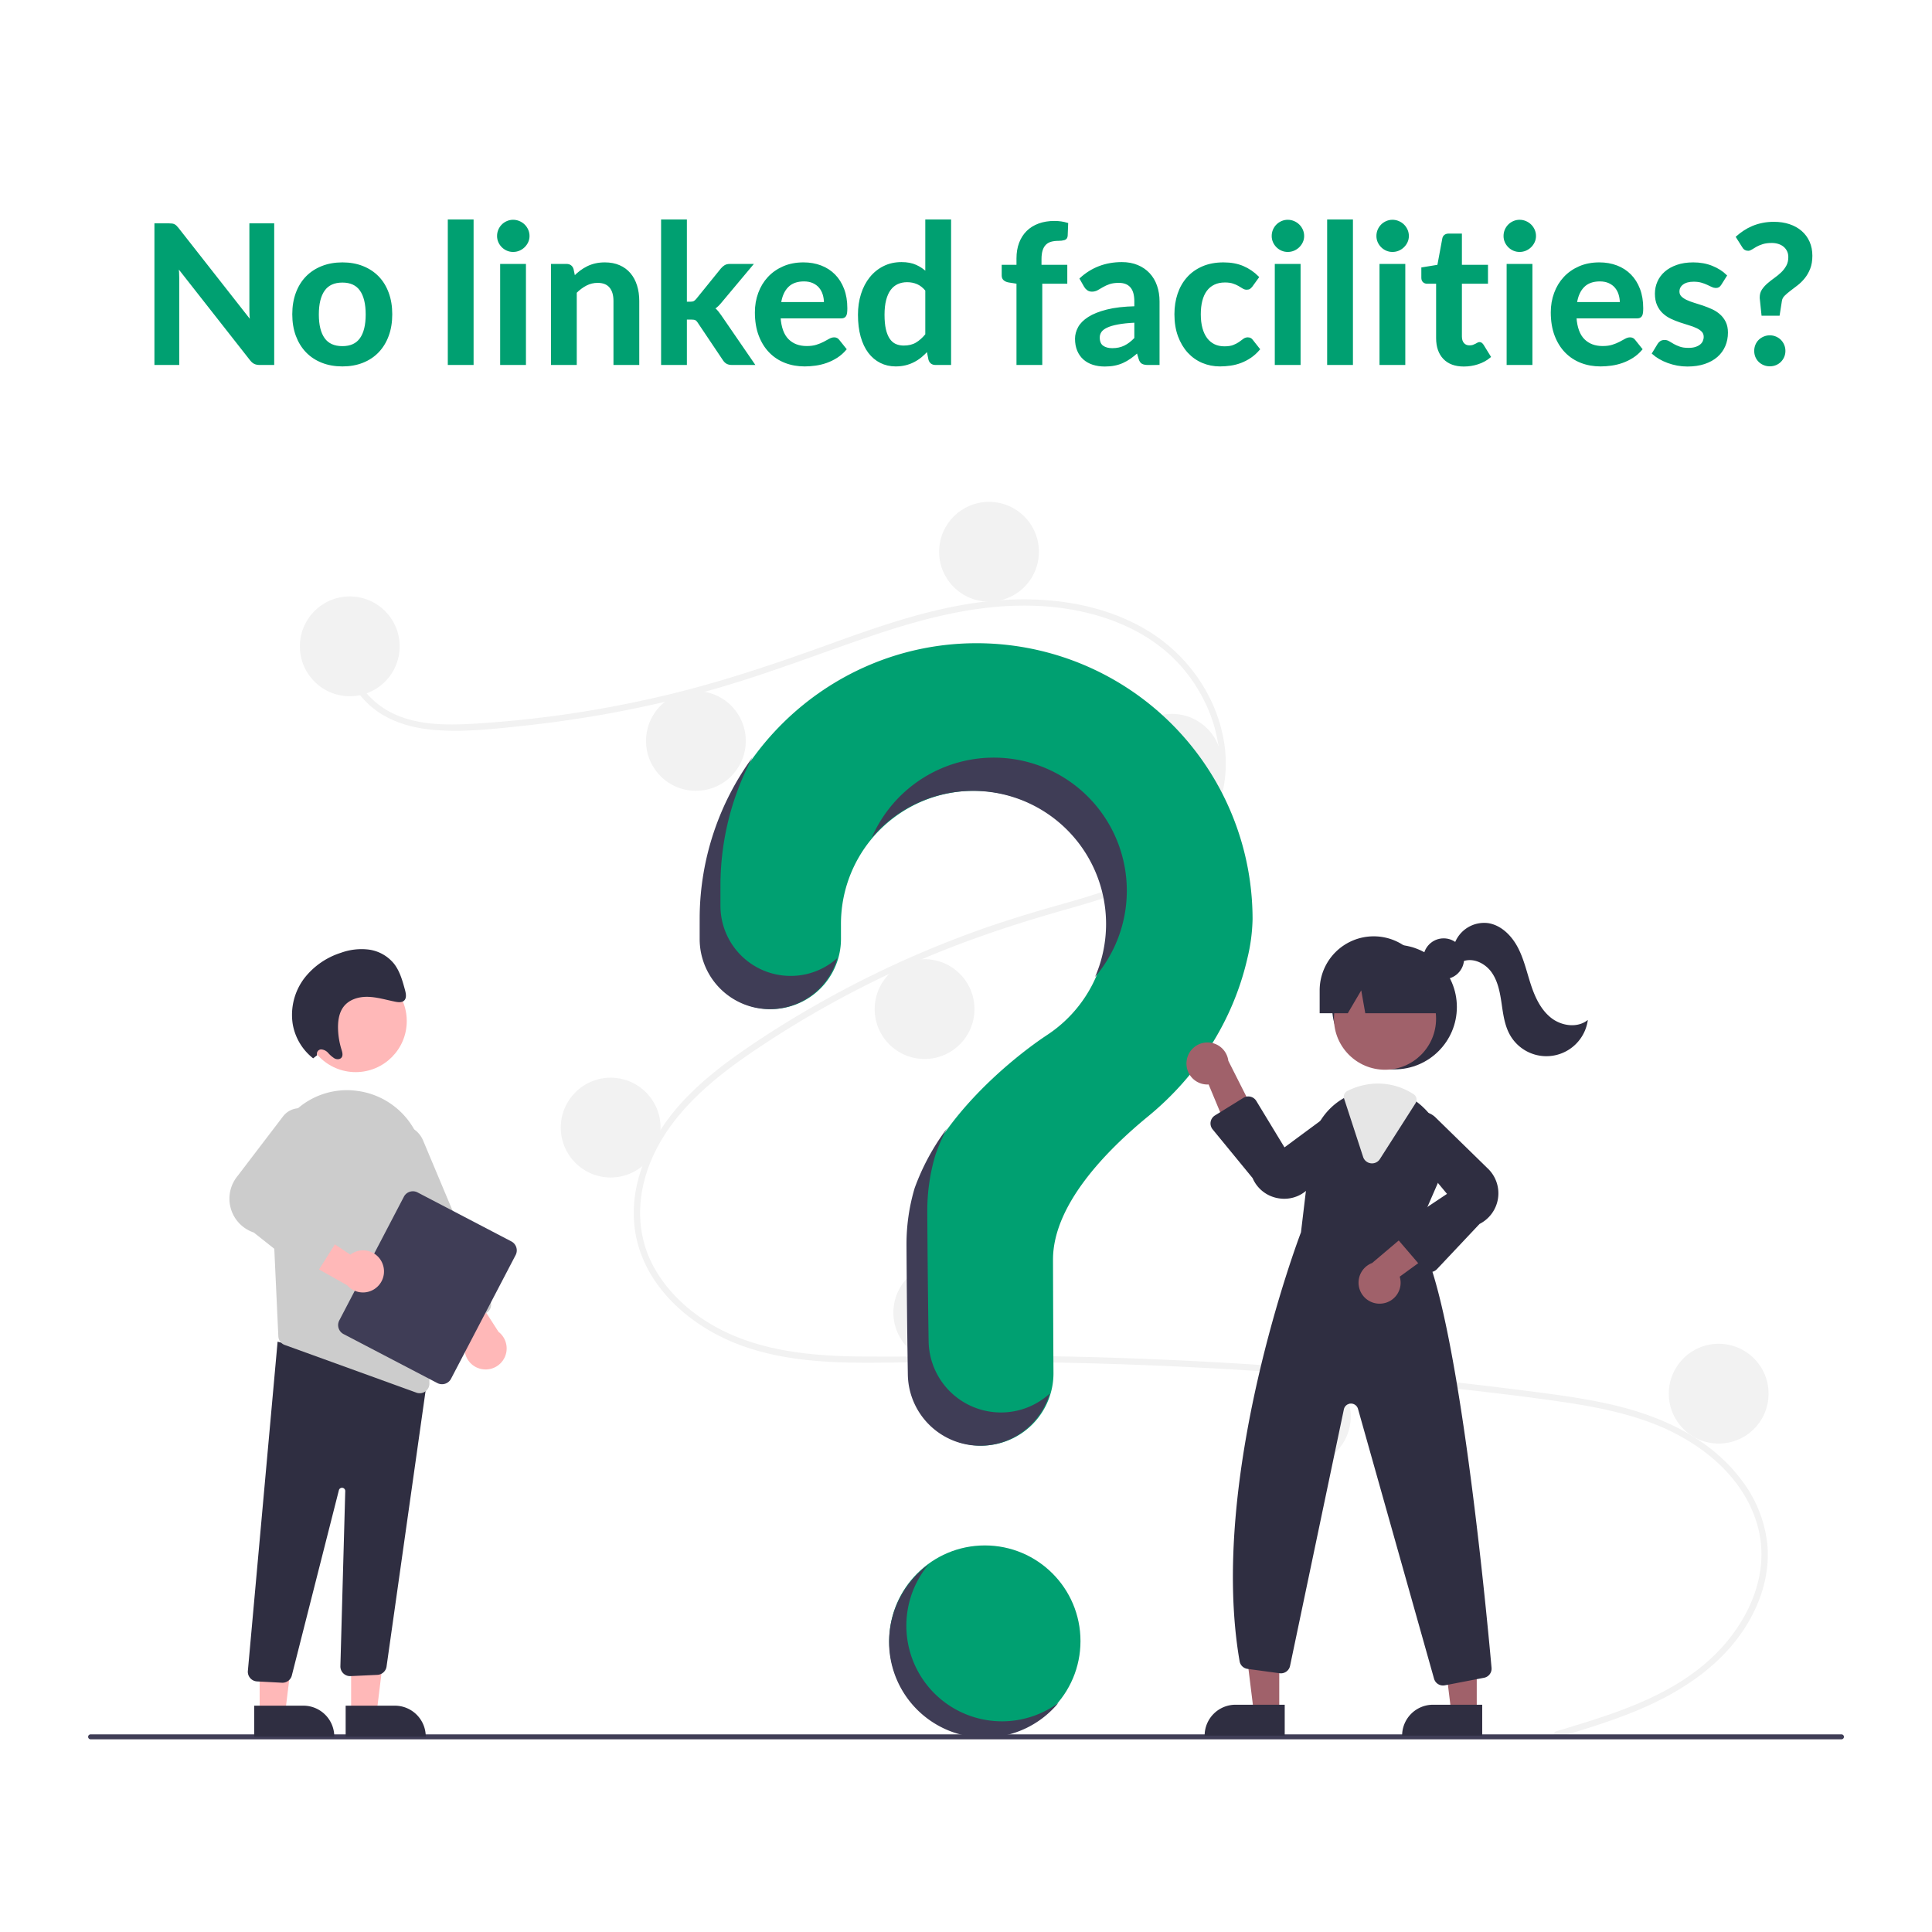 <svg xmlns="http://www.w3.org/2000/svg" xmlns:xlink="http://www.w3.org/1999/xlink" width="1000" height="1000" version="1.1" viewBox="0 0 1000 1000" xml:space="preserve"><desc>Created with Fabric.js 3.5.0</desc><rect width="100%" height="100%" x="0" y="0" fill="#fff"/><g id="940076"><g><g transform="matrix(1.076 0 0 1.076 500.017 580.012) matrix(1 0 0 1 9.055 250.369)"><circle style="stroke:none;stroke-width:1;stroke-dasharray:none;stroke-linecap:butt;stroke-dashoffset:0;stroke-linejoin:miter;stroke-miterlimit:4;is-custom-font:none;font-file-url:none;fill:#00a071;fill-rule:nonzero;opacity:1" cx="0" cy="0" r="46"/></g><g><path style="stroke:none;stroke-width:1;stroke-dasharray:none;stroke-linecap:butt;stroke-dashoffset:0;stroke-linejoin:miter;stroke-miterlimit:4;is-custom-font:none;font-file-url:none;fill:#f2f2f2;fill-rule:nonzero;opacity:1" stroke-linecap="round" d="M 883.862 743.785 c 25.735 -7.729 53.094 -15.788 73.503 -34.161 c 18.238 -16.418 30.55 -41.489 22.995 -66.112 c -7.54 -24.572 -30.124 -40.956 -53.442 -49.105 c -13.225 -4.622 -27.061 -7.186 -40.891 -9.2 c -15.035 -2.19 -30.136 -3.984 -45.23 -5.71 q -91.677 -10.486 -184.044 -12.811 c -30.385 -0.765 -60.764 -0.747 -91.152 -0.306 c -27.139 0.394 -55.722 0.384 -80.899 -11.151 c -19.578 -8.97 -37.348 -25.289 -42.803 -46.734 c -6.297 -24.755 5.318 -49.964 21.98 -67.892 c 8.783 -9.45 19.047 -17.404 29.636 -24.717 c 11.487 -7.934 23.375 -15.306 35.521 -22.188 a 494.634 494.634 0 0 1 74.767 -34.468 c 12.746 -4.634 25.68 -8.633 38.728 -12.321 c 11.017 -3.115 22.068 -6.234 32.716 -10.477 c 20.583 -8.204 40.161 -22.1 45.395 -44.881 c 4.96 -21.591 -3.403 -45.031 -18.065 -61.071 c -16.963 -18.557 -42.539 -26.692 -67.06 -28.008 c -27.528 -1.478 -54.422 5.412 -80.297 14.156 c -27.597 9.326 -54.599 20.049 -82.778 27.603 a 556.958 556.958 0 0 1 -85.196 15.837 c -14.082 1.5 -28.59 3.193 -42.756 2.045 c -11.872 -0.962 -23.684 -4.454 -32.434 -12.88 c -7.503 -7.225 -11.972 -17.154 -10.435 -27.632 c 0.279 -1.903 3.17 -1.094 2.893 0.798 c -1.87 12.755 6.8 24.509 17.484 30.529 c 12.348 6.958 27.374 6.968 41.122 6.172 a 537.825 537.825 0 0 0 88.515 -12.796 c 28.593 -6.531 56.164 -15.866 83.704 -25.839 c 26.156 -9.472 52.897 -18.716 80.84 -20.767 c 24.246 -1.78 49.752 1.752 70.874 14.423 c 18.564 11.136 32.215 29.707 36.565 51.018 c 4.25 20.825 -1.636 41.785 -17.4 56.317 c -16.321 15.046 -38.701 21.479 -59.557 27.404 c -26.452 7.514 -52.337 16.298 -77.392 27.703 a 485.824 485.824 0 0 0 -72.8 40.928 c -22.246 15.202 -44.201 34.331 -51.237 61.451 c -3.277 12.633 -2.672 26.032 2.812 37.965 c 4.876 10.61 12.907 19.535 22.262 26.419 c 22.321 16.424 50.453 19.797 77.414 20.132 c 30.281 0.377 60.564 -0.645 90.855 -0.148 q 92.599 1.52 184.819 11.273 q 23.108 2.446 46.158 5.407 c 13.822 1.776 27.69 3.541 41.278 6.695 c 24.162 5.608 47.674 16.392 62.692 36.878 a 61.319 61.319 0 0 1 11.947 30.446 c 1.051 11.524 -1.77 23.069 -6.98 33.321 c -11.532 22.69 -33.134 37.123 -56.073 46.605 c -12.287 5.079 -25.032 8.926 -37.752 12.746 c -1.853 0.557 -2.645 -2.338 -0.798 -2.893 Z" transform="matrix(1.076 0 0 1.076 500.017 580.012) matrix(1 0 0 1 43.499 23.007) translate(-643.5, -473.007)"/></g><g transform="matrix(1.076 0 0 1.076 500.017 580.012) matrix(1 0 0 1 -296.445 -228.131)"><circle style="stroke:none;stroke-width:1;stroke-dasharray:none;stroke-linecap:butt;stroke-dashoffset:0;stroke-linejoin:miter;stroke-miterlimit:4;is-custom-font:none;font-file-url:none;fill:#f2f2f2;fill-rule:nonzero;opacity:1" cx="0" cy="0" r="24"/></g><g transform="matrix(1.076 0 0 1.076 500.017 580.012) matrix(1 0 0 1 -129.945 -182.631)"><circle style="stroke:none;stroke-width:1;stroke-dasharray:none;stroke-linecap:butt;stroke-dashoffset:0;stroke-linejoin:miter;stroke-miterlimit:4;is-custom-font:none;font-file-url:none;fill:#f2f2f2;fill-rule:nonzero;opacity:1" cx="0" cy="0" r="24"/></g><g transform="matrix(1.076 0 0 1.076 500.017 580.012) matrix(1 0 0 1 11.055 -273.631)"><circle style="stroke:none;stroke-width:1;stroke-dasharray:none;stroke-linecap:butt;stroke-dashoffset:0;stroke-linejoin:miter;stroke-miterlimit:4;is-custom-font:none;font-file-url:none;fill:#f2f2f2;fill-rule:nonzero;opacity:1" cx="0" cy="0" r="24"/></g><g transform="matrix(1.076 0 0 1.076 500.017 580.012) matrix(1 0 0 1 99.055 -171.631)"><circle style="stroke:none;stroke-width:1;stroke-dasharray:none;stroke-linecap:butt;stroke-dashoffset:0;stroke-linejoin:miter;stroke-miterlimit:4;is-custom-font:none;font-file-url:none;fill:#f2f2f2;fill-rule:nonzero;opacity:1" cx="0" cy="0" r="24"/></g><g transform="matrix(1.076 0 0 1.076 500.017 580.012) matrix(1 0 0 1 -19.945 -53.631)"><circle style="stroke:none;stroke-width:1;stroke-dasharray:none;stroke-linecap:butt;stroke-dashoffset:0;stroke-linejoin:miter;stroke-miterlimit:4;is-custom-font:none;font-file-url:none;fill:#f2f2f2;fill-rule:nonzero;opacity:1" cx="0" cy="0" r="24"/></g><g transform="matrix(1.076 0 0 1.076 500.017 580.012) matrix(1 0 0 1 -170.945 3.369)"><circle style="stroke:none;stroke-width:1;stroke-dasharray:none;stroke-linecap:butt;stroke-dashoffset:0;stroke-linejoin:miter;stroke-miterlimit:4;is-custom-font:none;font-file-url:none;fill:#f2f2f2;fill-rule:nonzero;opacity:1" cx="0" cy="0" r="24"/></g><g transform="matrix(1.076 0 0 1.076 500.017 580.012) matrix(1 0 0 1 -10.945 92.369)"><circle style="stroke:none;stroke-width:1;stroke-dasharray:none;stroke-linecap:butt;stroke-dashoffset:0;stroke-linejoin:miter;stroke-miterlimit:4;is-custom-font:none;font-file-url:none;fill:#f2f2f2;fill-rule:nonzero;opacity:1" cx="0" cy="0" r="24"/></g><g transform="matrix(1.076 0 0 1.076 500.017 580.012) matrix(1 0 0 1 161.055 142.369)"><circle style="stroke:none;stroke-width:1;stroke-dasharray:none;stroke-linecap:butt;stroke-dashoffset:0;stroke-linejoin:miter;stroke-miterlimit:4;is-custom-font:none;font-file-url:none;fill:#f2f2f2;fill-rule:nonzero;opacity:1" cx="0" cy="0" r="24"/></g><g transform="matrix(1.076 0 0 1.076 500.017 580.012) matrix(1 0 0 1 362.055 131.369)"><circle style="stroke:none;stroke-width:1;stroke-dasharray:none;stroke-linecap:butt;stroke-dashoffset:0;stroke-linejoin:miter;stroke-miterlimit:4;is-custom-font:none;font-file-url:none;fill:#f2f2f2;fill-rule:nonzero;opacity:1" cx="0" cy="0" r="24"/></g><g><path style="stroke:none;stroke-width:1;stroke-dasharray:none;stroke-linecap:butt;stroke-dashoffset:0;stroke-linejoin:miter;stroke-miterlimit:4;is-custom-font:none;font-file-url:none;fill:#00a071;fill-rule:nonzero;opacity:1" stroke-linecap="round" d="M 604.128 220.373 c -71.892 0.508 -130.756 58.93 -131.777 130.816 c -0.009 0.664 -0.014 5.33 -0.013 11.434 a 33.748 33.748 0 0 0 33.744 33.746 h 0 a 33.769 33.769 0 0 0 33.761 -33.798 c -0.003 -4.152 -0.006 -7.026 -0.006 -7.202 a 64 64 0 1 1 98.52 53.879 l 0.012 0.014 s -48.028 30.92 -62.671 73.335 l 0.012 0.003 a 94.004 94.004 0 0 0 -3.874 26.768 c 0 3.725 0.219 36.321 0.643 62.778 a 34.786 34.786 0 0 0 34.79 34.222 h 0 a 34.796 34.796 0 0 0 34.794 -35.011 c -0.147 -24.229 -0.227 -52.442 -0.227 -54.489 c 0 -26.045 25.125 -51.995 45.764 -68.917 c 23.766 -19.487 40.868 -46.043 47.737 -75.999 a 86.762 86.762 0 0 0 2.499 -18.834 A 132.75 132.75 0 0 0 604.128 220.373 Z" transform="matrix(1.076 0 0 1.076 500.017 580.012) matrix(1 0 0 1 5.087 -36.631) translate(-605.087, -413.369)"/></g><g><path style="stroke:none;stroke-width:1;stroke-dasharray:none;stroke-linecap:butt;stroke-dashoffset:0;stroke-linejoin:miter;stroke-miterlimit:4;is-custom-font:none;font-file-url:none;fill:#3f3d56;fill-rule:nonzero;opacity:1" stroke-linecap="round" d="M 1021.147 747.631 H 178.853 a 1.191 1.191 0 0 1 0 -2.381 h 842.294 a 1.191 1.191 0 0 1 0 2.381 Z" transform="matrix(1.076 0 0 1.076 500.017 580.012) matrix(1 0 0 1 0.002 296.44) translate(-600.002, -746.44)"/></g><g transform="matrix(1.076 0 0 1.076 500.017 580.012) matrix(1 0 0 1 206.111 -54.635)"><circle style="stroke:none;stroke-width:1;stroke-dasharray:none;stroke-linecap:butt;stroke-dashoffset:0;stroke-linejoin:miter;stroke-miterlimit:4;is-custom-font:none;font-file-url:none;fill:#2f2e41;fill-rule:nonzero;opacity:1" cx="0" cy="0" r="30"/></g><g transform="matrix(1.076 0 0 1.076 500.017 580.012) matrix(1 0 0 1 141.63 260.854)"><polygon style="stroke:none;stroke-width:1;stroke-dasharray:none;stroke-linecap:butt;stroke-dashoffset:0;stroke-linejoin:miter;stroke-miterlimit:4;is-custom-font:none;font-file-url:none;fill:#a0616a;fill-rule:nonzero;opacity:1" points="9.044 23.644 -3.215 23.644 -9.047 -23.644 9.047 -23.644 9.044 23.644"/></g><g><path style="stroke:none;stroke-width:1;stroke-dasharray:none;stroke-linecap:butt;stroke-dashoffset:0;stroke-linejoin:miter;stroke-miterlimit:4;is-custom-font:none;font-file-url:none;fill:#2f2e41;fill-rule:nonzero;opacity:1" stroke-linecap="round" d="M 551.996 578.626 h 23.644 a 0 0 0 0 1 0 0 v 14.887 a 0 0 0 0 1 0 0 H 537.109 a 0 0 0 0 1 0 0 v 0 A 14.887 14.887 0 0 1 551.996 578.626 Z" transform="matrix(1.076 0 0 1.076 500.017 580.012) matrix(1 0 0 1 134.036 288.438) translate(-556.374, -586.069)"/></g><g transform="matrix(1.076 0 0 1.076 500.017 580.012) matrix(1 0 0 1 236.63 260.854)"><polygon style="stroke:none;stroke-width:1;stroke-dasharray:none;stroke-linecap:butt;stroke-dashoffset:0;stroke-linejoin:miter;stroke-miterlimit:4;is-custom-font:none;font-file-url:none;fill:#a0616a;fill-rule:nonzero;opacity:1" points="9.044 23.644 -3.215 23.644 -9.047 -23.644 9.047 -23.644 9.044 23.644"/></g><g><path style="stroke:none;stroke-width:1;stroke-dasharray:none;stroke-linecap:butt;stroke-dashoffset:0;stroke-linejoin:miter;stroke-miterlimit:4;is-custom-font:none;font-file-url:none;fill:#2f2e41;fill-rule:nonzero;opacity:1" stroke-linecap="round" d="M 646.996 578.626 h 23.644 a 0 0 0 0 1 0 0 v 14.887 a 0 0 0 0 1 0 0 H 632.109 a 0 0 0 0 1 0 0 v 0 A 14.887 14.887 0 0 1 646.996 578.626 Z" transform="matrix(1.076 0 0 1.076 500.017 580.012) matrix(1 0 0 1 229.036 288.438) translate(-651.374, -586.069)"/></g><g transform="matrix(1.076 0 0 1.076 500.017 580.012) matrix(1 0 0 1 201.552 -49.021)"><circle style="stroke:none;stroke-width:1;stroke-dasharray:none;stroke-linecap:butt;stroke-dashoffset:0;stroke-linejoin:miter;stroke-miterlimit:4;is-custom-font:none;font-file-url:none;fill:#a0616a;fill-rule:nonzero;opacity:1" cx="0" cy="0" r="24.561"/></g><g><path style="stroke:none;stroke-width:1;stroke-dasharray:none;stroke-linecap:butt;stroke-dashoffset:0;stroke-linejoin:miter;stroke-miterlimit:4;is-custom-font:none;font-file-url:none;fill:#2f2e41;fill-rule:nonzero;opacity:1" stroke-linecap="round" d="M 816.191 504.775 l 10.99 -25.25 a 31.383 31.383 0 0 0 -6.95 -35.6 a 31.873 31.873 0 0 0 -3.07 -2.67 a 30.935 30.935 0 0 0 -18.99 -6.57 a 32.179 32.179 0 0 0 -13.4 2.98 c -0.36 0.16 -0.71 0.33 -1.07 0.5 c -0.69 0.33 -1.37 0.69 -2.03 1.06 a 31.678 31.678 0 0 0 -15.7 23.88 l -4.85 40.64 c -1.22 3.19 -44.74 118.39 -29.52 206.34 a 4.467 4.467 0 0 0 3.82 3.67 l 15.43 2.1 a 4.497 4.497 0 0 0 5.01 -3.53 l 25.89 -123.41 a 3.503 3.503 0 0 1 6.8 -0.23 l 36.58 129.78 a 4.471 4.471 0 0 0 4.31 3.28 a 5.122 5.122 0 0 0 0.87 -0.08 l 18.85 -3.63 a 4.471 4.471 0 0 0 3.63 -4.81 C 850.021 682.335 835.301 527.605 816.191 504.775 Z" transform="matrix(1.076 0 0 1.076 500.017 580.012) matrix(1 0 0 1 190.594 128.215) translate(-790.593, -578.215)"/></g><g><path style="stroke:none;stroke-width:1;stroke-dasharray:none;stroke-linecap:butt;stroke-dashoffset:0;stroke-linejoin:miter;stroke-miterlimit:4;is-custom-font:none;font-file-url:none;fill:#a0616a;fill-rule:nonzero;opacity:1" stroke-linecap="round" d="M 706.102 421.419 A 10.056 10.056 0 0 0 716.696 432.623 l 13.729 32.992 l 10.385 -15.394 l -14.629 -28.97 a 10.11 10.11 0 0 0 -20.079 0.169 Z" transform="matrix(1.076 0 0 1.076 500.017 580.012) matrix(1 0 0 1 123.422 -10.985) translate(-723.422, -439.015)"/></g><g><path style="stroke:none;stroke-width:1;stroke-dasharray:none;stroke-linecap:butt;stroke-dashoffset:0;stroke-linejoin:miter;stroke-miterlimit:4;is-custom-font:none;font-file-url:none;fill:#a0616a;fill-rule:nonzero;opacity:1" stroke-linecap="round" d="M 800.19 537.996 a 10.056 10.056 0 0 0 8.427 -12.913 l 28.885 -21.038 l -17.39 -6.512 l -24.764 20.977 a 10.11 10.11 0 0 0 4.842 19.487 Z" transform="matrix(1.076 0 0 1.076 500.017 580.012) matrix(1 0 0 1 213.158 67.804) translate(-813.158, -517.804)"/></g><g><path style="stroke:none;stroke-width:1;stroke-dasharray:none;stroke-linecap:butt;stroke-dashoffset:0;stroke-linejoin:miter;stroke-miterlimit:4;is-custom-font:none;font-file-url:none;fill:#2f2e41;fill-rule:nonzero;opacity:1" stroke-linecap="round" d="M 753.102 487.61 a 17.057 17.057 0 0 1 -3.298 -0.325 a 16.305 16.305 0 0 1 -11.948 -9.616 l -19.234 -23.453 a 4.501 4.501 0 0 1 1.111 -6.681 l 13.684 -8.471 a 4.5 4.5 0 0 1 6.215 1.49 l 13.556 22.334 L 779.15 443.702 A 9.721 9.721 0 0 1 790.46 459.264 l -25.912 23.637 A 16.253 16.253 0 0 1 753.102 487.61 Z" transform="matrix(1.076 0 0 1.076 500.017 580.012) matrix(1 0 0 1 155.494 13) translate(-755.494, -463)"/></g><g><path style="stroke:none;stroke-width:1;stroke-dasharray:none;stroke-linecap:butt;stroke-dashoffset:0;stroke-linejoin:miter;stroke-miterlimit:4;is-custom-font:none;font-file-url:none;fill:#2f2e41;fill-rule:nonzero;opacity:1" stroke-linecap="round" d="M 823.252 522.883 c -0.035 0 -0.071 0 -0.106 -0.001 a 4.508 4.508 0 0 1 -3.311 -1.57 l -12.166 -14.193 a 4.5 4.5 0 0 1 0.92 -6.673 l 22.781 -15.188 l -20.638 -24.812 a 9.721 9.721 0 0 1 14.887 -12.183 l 25.084 24.513 a 16.525 16.525 0 0 1 -3.675 26.94 l -20.501 21.754 A 4.507 4.507 0 0 1 823.252 522.883 Z" transform="matrix(1.076 0 0 1.076 500.017 580.012) matrix(1 0 0 1 231.334 34.303) translate(-831.334, -484.303)"/></g><g><path style="stroke:none;stroke-width:1;stroke-dasharray:none;stroke-linecap:butt;stroke-dashoffset:0;stroke-linejoin:miter;stroke-miterlimit:4;is-custom-font:none;font-file-url:none;fill:#e6e6e6;fill-rule:nonzero;opacity:1" stroke-linecap="round" d="M 795.307 470.584 a 4.632 4.632 0 0 1 -0.584 -0.037 a 4.461 4.461 0 0 1 -3.71 -3.069 l -9.142 -28.029 a 3.083 3.083 0 0 1 1.594 -3.725 l 0.297 -0.14 c 0.269 -0.128 0.535 -0.254 0.807 -0.375 a 32.574 32.574 0 0 1 13.603 -3.023 a 31.327 31.327 0 0 1 17.161 5.157 a 3.13 3.13 0 0 1 0.901 4.294 L 799.084 468.504 A 4.455 4.455 0 0 1 795.307 470.584 Z" transform="matrix(1.076 0 0 1.076 500.017 580.012) matrix(1 0 0 1 199.225 1.384) translate(-799.225, -451.384)"/></g><g transform="matrix(1.076 0 0 1.076 500.017 580.012) matrix(1 0 0 1 229.763 -77.845)"><circle style="stroke:none;stroke-width:1;stroke-dasharray:none;stroke-linecap:butt;stroke-dashoffset:0;stroke-linejoin:miter;stroke-miterlimit:4;is-custom-font:none;font-file-url:none;fill:#2f2e41;fill-rule:nonzero;opacity:1" cx="0" cy="0" r="9.817"/></g><g><path style="stroke:none;stroke-width:1;stroke-dasharray:none;stroke-linecap:butt;stroke-dashoffset:0;stroke-linejoin:miter;stroke-miterlimit:4;is-custom-font:none;font-file-url:none;fill:#2f2e41;fill-rule:nonzero;opacity:1" stroke-linecap="round" d="M 796.111 361.365 h 0 a 26 26 0 0 0 -26 26 v 11 h 13.529 l 6.471 -11 l 1.941 11 h 41.059 l -11 -11 A 26 26 0 0 0 796.111 361.365 Z" transform="matrix(1.076 0 0 1.076 500.017 580.012) matrix(1 0 0 1 201.611 -70.135) translate(-801.611, -379.865)"/></g><g><path style="stroke:none;stroke-width:1;stroke-dasharray:none;stroke-linecap:butt;stroke-dashoffset:0;stroke-linejoin:miter;stroke-miterlimit:4;is-custom-font:none;font-file-url:none;fill:#2f2e41;fill-rule:nonzero;opacity:1" stroke-linecap="round" d="M 834.809 365.431 a 15.15 15.15 0 0 1 16.481 -10.396 c 6.256 1.046 11.202 6.075 14.149 11.691 s 4.308 11.903 6.289 17.928 s 4.791 12.084 9.793 15.984 s 12.677 4.958 17.59 0.946 a 20.118 20.118 0 0 1 -37.477 7.181 c -2.592 -4.612 -3.261 -10.017 -4.03 -15.251 s -1.767 -10.65 -4.862 -14.94 s -8.888 -7.093 -13.804 -5.139 Z" transform="matrix(1.076 0 0 1.076 500.017 580.012) matrix(1 0 0 1 266.96 -63.038) translate(-866.96, -386.962)"/></g><g><path style="stroke:none;stroke-width:1;stroke-dasharray:none;stroke-linecap:butt;stroke-dashoffset:0;stroke-linejoin:miter;stroke-miterlimit:4;is-custom-font:none;font-file-url:none;fill:#3f3d56;fill-rule:nonzero;opacity:1" stroke-linecap="round" d="M 515.609 380.408 h 0 a 33.748 33.748 0 0 1 -33.744 -33.746 c -0 -6.104 0.004 -10.771 0.013 -11.434 a 131.507 131.507 0 0 1 15.359 -59.909 a 131.803 131.803 0 0 0 -25.359 75.909 c -0.009 0.664 -0.014 5.33 -0.013 11.434 a 33.748 33.748 0 0 0 33.744 33.746 h 0 A 33.773 33.773 0 0 0 538.097 371.817 A 33.622 33.622 0 0 1 515.609 380.408 Z" transform="matrix(1.076 0 0 1.076 500.017 580.012) matrix(1 0 0 1 -95.019 -114.137) translate(-504.981, -335.863)"/></g><g><path style="stroke:none;stroke-width:1;stroke-dasharray:none;stroke-linecap:butt;stroke-dashoffset:0;stroke-linejoin:miter;stroke-miterlimit:4;is-custom-font:none;font-file-url:none;fill:#3f3d56;fill-rule:nonzero;opacity:1" stroke-linecap="round" d="M 606.415 291.478 a 64.004 64.004 0 0 1 55.659 89.413 a 63.997 63.997 0 1 0 -107.426 -66.985 A 63.871 63.871 0 0 1 606.415 291.478 Z" transform="matrix(1.076 0 0 1.076 500.017 580.012) matrix(1 0 0 1 15.997 -121.852) translate(-615.997, -328.148)"/></g><g><path style="stroke:none;stroke-width:1;stroke-dasharray:none;stroke-linecap:butt;stroke-dashoffset:0;stroke-linejoin:miter;stroke-miterlimit:4;is-custom-font:none;font-file-url:none;fill:#3f3d56;fill-rule:nonzero;opacity:1" stroke-linecap="round" d="M 616.797 590.408 h 0 a 34.787 34.787 0 0 1 -34.79 -34.222 c -0.423 -26.456 -0.643 -59.052 -0.643 -62.778 a 94.004 94.004 0 0 1 3.874 -26.768 l -0.012 -0.003 a 95.069 95.069 0 0 1 5.494 -12.701 a 110.047 110.047 0 0 0 -15.494 28.701 l 0.012 0.003 a 94.004 94.004 0 0 0 -3.874 26.768 c 0 3.725 0.219 36.321 0.643 62.778 a 34.787 34.787 0 0 0 34.79 34.222 h 0 a 34.803 34.803 0 0 0 33.402 -25.048 A 34.66 34.66 0 0 1 616.797 590.408 Z" transform="matrix(1.076 0 0 1.076 500.017 580.012) matrix(1 0 0 1 5.781 80.172) translate(-605.781, -530.172)"/></g><g transform="matrix(1.076 0 0 1.076 500.017 580.012) matrix(1 0 0 1 -286.752 261.31)"><polygon style="stroke:none;stroke-width:1;stroke-dasharray:none;stroke-linecap:butt;stroke-dashoffset:0;stroke-linejoin:miter;stroke-miterlimit:4;is-custom-font:none;font-file-url:none;fill:#ffb8b8;fill-rule:nonzero;opacity:1" points="-9.044 23.645 3.215 23.643 9.047 -23.645 -9.047 -23.643 -9.044 23.645"/></g><g><path style="stroke:none;stroke-width:1;stroke-dasharray:none;stroke-linecap:butt;stroke-dashoffset:0;stroke-linejoin:miter;stroke-miterlimit:4;is-custom-font:none;font-file-url:none;fill:#2f2e41;fill-rule:nonzero;opacity:1" stroke-linecap="round" d="M 301.576 731.451 H 340.107 a 0 0 0 0 1 0 0 v 14.887 a 0 0 0 0 1 0 0 H 316.463 A 14.887 14.887 0 0 1 301.576 731.451 v 0 A 0 0 0 0 1 301.576 731.451 Z" transform="matrix(1.076 0 0 1.076 500.017 580.012) matrix(-1 0 0 -1 -279.159 288.894) translate(-320.841, -738.894)"/></g><g transform="matrix(1.076 0 0 1.076 500.017 580.012) matrix(1 0 0 1 -330.752 261.31)"><polygon style="stroke:none;stroke-width:1;stroke-dasharray:none;stroke-linecap:butt;stroke-dashoffset:0;stroke-linejoin:miter;stroke-miterlimit:4;is-custom-font:none;font-file-url:none;fill:#ffb8b8;fill-rule:nonzero;opacity:1" points="-9.044 23.645 3.215 23.643 9.047 -23.645 -9.047 -23.643 -9.044 23.645"/></g><g><path style="stroke:none;stroke-width:1;stroke-dasharray:none;stroke-linecap:butt;stroke-dashoffset:0;stroke-linejoin:miter;stroke-miterlimit:4;is-custom-font:none;font-file-url:none;fill:#2f2e41;fill-rule:nonzero;opacity:1" stroke-linecap="round" d="M 257.576 731.451 H 296.107 a 0 0 0 0 1 0 0 v 14.887 a 0 0 0 0 1 0 0 H 272.463 A 14.887 14.887 0 0 1 257.576 731.451 v 0 A 0 0 0 0 1 257.576 731.451 Z" transform="matrix(1.076 0 0 1.076 500.017 580.012) matrix(-1 0 0 -1 -323.159 288.894) translate(-276.841, -738.894)"/></g><g><path style="stroke:none;stroke-width:1;stroke-dasharray:none;stroke-linecap:butt;stroke-dashoffset:0;stroke-linejoin:miter;stroke-miterlimit:4;is-custom-font:none;font-file-url:none;fill:#2f2e41;fill-rule:nonzero;opacity:1" stroke-linecap="round" d="M 270.917 720.411 l -11.975 -0.63 a 4.673 4.673 0 0 1 -4.419 -4.967 l 14.313 -158.466 l 65.911 17.786 l 6.35 -1.732 L 321.239 712.686 a 4.696 4.696 0 0 1 -4.358 3.945 l -12.909 0.601 a 4.674 4.674 0 0 1 -4.931 -4.796 l 2.339 -84.196 a 1.558 1.558 0 0 0 -3.083 -0.36 L 275.739 716.692 a 4.646 4.646 0 0 1 -4.569 3.725 C 271.086 720.418 271.002 720.416 270.917 720.411 Z" transform="matrix(1.076 0 0 1.076 500.017 580.012) matrix(1 0 0 1 -302.195 188.383) translate(-297.805, -638.383)"/></g><g transform="matrix(1.076 0 0 1.076 500.017 580.012) matrix(1 0 0 1 -293.596 -47.872)"><circle style="stroke:none;stroke-width:1;stroke-dasharray:none;stroke-linecap:butt;stroke-dashoffset:0;stroke-linejoin:miter;stroke-miterlimit:4;is-custom-font:none;font-file-url:none;fill:#ffb8b8;fill-rule:nonzero;opacity:1" cx="0" cy="0" r="24.561"/></g><g><path style="stroke:none;stroke-width:1;stroke-dasharray:none;stroke-linecap:butt;stroke-dashoffset:0;stroke-linejoin:miter;stroke-miterlimit:4;is-custom-font:none;font-file-url:none;fill:#ccc;fill-rule:nonzero;opacity:1" stroke-linecap="round" d="M 265.512 474.287 l 2.701 58.267 l 0.976 21.199 a 4.642 4.642 0 0 0 3.074 4.175 l 63.336 22.943 a 4.477 4.477 0 0 0 1.6 0.28 a 4.644 4.644 0 0 0 4.664 -4.788 L 339.266 471.597 A 36.93 36.93 0 0 0 308.522 435.92 c -0.613 -0.093 -1.236 -0.187 -1.859 -0.27 a 36.249 36.249 0 0 0 -29.165 9.441 a 37.236 37.236 0 0 0 -11.986 29.196 Z" transform="matrix(1.076 0 0 1.076 500.017 580.012) matrix(1 0 0 1 -296.333 58.263) translate(-303.667, -508.263)"/></g><g><path style="stroke:none;stroke-width:1;stroke-dasharray:none;stroke-linecap:butt;stroke-dashoffset:0;stroke-linejoin:miter;stroke-miterlimit:4;is-custom-font:none;font-file-url:none;fill:#ffb8b8;fill-rule:nonzero;opacity:1" stroke-linecap="round" d="M 365.855 569.245 a 10.064 10.064 0 0 1 -5.369 -15.227 l -21.478 -28.56 l 18.534 -1.147 l 17.554 27.297 a 10.111 10.111 0 0 1 -9.242 17.637 Z" transform="matrix(1.076 0 0 1.076 500.017 580.012) matrix(1 0 0 1 -240.984 97.016) translate(-359.016, -547.016)"/></g><g><path style="stroke:none;stroke-width:1;stroke-dasharray:none;stroke-linecap:butt;stroke-dashoffset:0;stroke-linejoin:miter;stroke-miterlimit:4;is-custom-font:none;font-file-url:none;fill:#ccc;fill-rule:nonzero;opacity:1" stroke-linecap="round" d="M 350.753 548.85 a 4.644 4.644 0 0 1 -2.541 -2.518 L 315.854 469.237 a 12.463 12.463 0 1 1 22.984 -9.647 l 32.358 77.095 a 4.679 4.679 0 0 1 -2.5 6.118 l -14.365 6.029 a 4.642 4.642 0 0 1 -3.577 0.017 Z" transform="matrix(1.076 0 0 1.076 500.017 580.012) matrix(1 0 0 1 -256.78 50.571) translate(-343.22, -500.571)"/></g><g><path style="stroke:none;stroke-width:1;stroke-dasharray:none;stroke-linecap:butt;stroke-dashoffset:0;stroke-linejoin:miter;stroke-miterlimit:4;is-custom-font:none;font-file-url:none;fill:#3f3d56;fill-rule:nonzero;opacity:1" stroke-linecap="round" d="M 298.508 546.131 L 329.587 486.622 a 4.878 4.878 0 0 1 6.575 -2.063 l 45.112 23.56 a 4.878 4.878 0 0 1 2.063 6.575 l -31.079 59.509 a 4.878 4.878 0 0 1 -6.575 2.063 L 300.571 552.706 A 4.878 4.878 0 0 1 298.508 546.131 Z" transform="matrix(1.076 0 0 1.076 500.017 580.012) matrix(1 0 0 1 -259.078 80.412) translate(-340.922, -530.412)"/></g><g><path style="stroke:none;stroke-width:1;stroke-dasharray:none;stroke-linecap:butt;stroke-dashoffset:0;stroke-linejoin:miter;stroke-miterlimit:4;is-custom-font:none;font-file-url:none;fill:#ffb8b8;fill-rule:nonzero;opacity:1" stroke-linecap="round" d="M 319.351 518.943 a 10.064 10.064 0 0 0 -15.517 -4.46 l -29.778 -19.754 l -0.051 18.57 L 302.29 529.21 a 10.111 10.111 0 0 0 17.06 -10.267 Z" transform="matrix(1.076 0 0 1.076 500.017 580.012) matrix(1 0 0 1 -302.986 63.702) translate(-297.014, -513.702)"/></g><g><path style="stroke:none;stroke-width:1;stroke-dasharray:none;stroke-linecap:butt;stroke-dashoffset:0;stroke-linejoin:miter;stroke-miterlimit:4;is-custom-font:none;font-file-url:none;fill:#ccc;fill-rule:nonzero;opacity:1" stroke-linecap="round" d="M 281.701 523.119 l -24.337 -19.278 a 17.163 17.163 0 0 1 -7.823 -27.135 l 22.097 -28.96 a 10.096 10.096 0 0 1 17.13 10.284 l -17.484 28.6 l 25.694 12.187 a 4.674 4.674 0 0 1 1.948 6.72 l -10.372 16.414 a 4.682 4.682 0 0 1 -3.167 2.111 c -0.026 0.004 -0.051 0.008 -0.077 0.012 A 4.696 4.696 0 0 1 281.701 523.119 Z" transform="matrix(1.076 0 0 1.076 500.017 580.012) matrix(1 0 0 1 -327.344 34.086) translate(-272.656, -484.086)"/></g><g><path style="stroke:none;stroke-width:1;stroke-dasharray:none;stroke-linecap:butt;stroke-dashoffset:0;stroke-linejoin:miter;stroke-miterlimit:4;is-custom-font:none;font-file-url:none;fill:#2f2e41;fill-rule:nonzero;opacity:1" stroke-linecap="round" d="M 287.845 418.574 a 2.135 2.135 0 0 1 1.856 -2.819 a 4.93 4.93 0 0 1 3.476 1.715 a 13.833 13.833 0 0 0 3.071 2.637 c 1.188 0.599 2.8 0.514 3.477 -0.628 c 0.636 -1.072 0.2 -2.508 -0.185 -3.753 a 36.907 36.907 0 0 1 -1.63 -9.77 c -0.111 -3.7 0.411 -7.562 2.46 -10.448 c 2.644 -3.725 7.371 -5.139 11.845 -5.036 s 8.875 1.484 13.307 2.357 c 1.53 0.301 3.328 0.456 4.352 -0.73 c 1.088 -1.261 0.688 -3.301 0.226 -5.004 c -1.201 -4.417 -2.475 -8.985 -5.265 -12.552 a 18.898 18.898 0 0 0 -12.061 -6.79 a 28.938 28.938 0 0 0 -13.462 1.528 a 36.096 36.096 0 0 0 -17.683 12.319 a 29.236 29.236 0 0 0 -5.578 21.6 a 26.667 26.667 0 0 0 9.886 16.855 Z" transform="matrix(1.076 0 0 1.076 500.017 580.012) matrix(1 0 0 1 -296.829 -55.997) translate(-303.171, -394.003)"/></g><g><path style="stroke:none;stroke-width:1;stroke-dasharray:none;stroke-linecap:butt;stroke-dashoffset:0;stroke-linejoin:miter;stroke-miterlimit:4;is-custom-font:none;font-file-url:none;fill:#3f3d56;fill-rule:nonzero;opacity:1" stroke-linecap="round" d="M 598.92 735.149 a 45.994 45.994 0 0 1 -17.07 -71.489 a 45.997 45.997 0 1 0 62.569 66.464 A 45.969 45.969 0 0 1 598.92 735.149 Z" transform="matrix(1.076 0 0 1.076 500.017 580.012) matrix(1 0 0 1 3.697 255.234) translate(-603.697, -705.234)"/></g></g></g><g id="846269"><path d="M-410.42-40.89L-410.42-40.89Q-409.52-40.89-408.92-40.81Q-408.32-40.74-407.85-40.51Q-407.37-40.29-406.92-39.86Q-406.47-39.44-405.92-38.74L-405.92-38.74L-367.97 9.61Q-368.17 7.86-368.25 6.19Q-368.32 4.51-368.32 3.06L-368.32 3.06L-368.32-40.89L-356.47-40.89L-356.47 31.41L-363.42 31.41Q-365.02 31.41-366.07 30.91Q-367.12 30.41-368.12 29.11L-368.12 29.11L-405.92-19.04Q-405.77-17.44-405.70-15.86Q-405.62-14.29-405.62-12.99L-405.62-12.99L-405.62 31.41L-417.47 31.41L-417.47-40.89L-410.42-40.89ZM-320.67-20.69L-320.67-20.69Q-314.92-20.69-310.25-18.84Q-305.57-16.99-302.27-13.59Q-298.97-10.19-297.17-5.29Q-295.37-0.39-295.37 5.66L-295.37 5.66Q-295.37 11.76-297.17 16.66Q-298.97 21.56-302.27 25.01Q-305.57 28.46-310.25 30.31Q-314.92 32.16-320.67 32.16L-320.67 32.16Q-326.42 32.16-331.12 30.31Q-335.82 28.46-339.15 25.01Q-342.47 21.56-344.30 16.66Q-346.12 11.76-346.12 5.66L-346.12 5.66Q-346.12-0.39-344.30-5.29Q-342.47-10.19-339.15-13.59Q-335.82-16.99-331.12-18.84Q-326.42-20.69-320.67-20.69ZM-320.67 22.66L-320.67 22.66Q-314.27 22.66-311.20 18.36Q-308.12 14.06-308.12 5.76L-308.12 5.76Q-308.12-2.54-311.20-6.89Q-314.27-11.24-320.67-11.24L-320.67-11.24Q-327.17-11.24-330.27-6.86Q-333.37-2.49-333.37 5.76L-333.37 5.76Q-333.37 14.01-330.27 18.34Q-327.17 22.66-320.67 22.66ZM-265.62-42.89L-253.27-42.89L-253.27 31.41L-265.62 31.41L-265.62-42.89ZM-238.52-19.89L-226.17-19.89L-226.17 31.41L-238.52 31.41L-238.52-19.89ZM-224.32-34.84L-224.32-34.84Q-224.32-33.24-224.97-31.84Q-225.62-30.44-226.70-29.39Q-227.77-28.34-229.22-27.71Q-230.67-27.09-232.32-27.09L-232.32-27.09Q-233.92-27.09-235.35-27.71Q-236.77-28.34-237.82-29.39Q-238.87-30.44-239.50-31.84Q-240.12-33.24-240.12-34.84L-240.12-34.84Q-240.12-36.49-239.50-37.94Q-238.87-39.39-237.82-40.44Q-236.77-41.49-235.35-42.11Q-233.92-42.74-232.32-42.74L-232.32-42.74Q-230.67-42.74-229.22-42.11Q-227.77-41.49-226.70-40.44Q-225.62-39.39-224.97-37.94Q-224.32-36.49-224.32-34.84ZM-199.87 31.41L-212.22 31.41L-212.22-19.89L-204.67-19.89Q-202.27-19.89-201.52-17.64L-201.52-17.64L-200.67-13.59Q-199.12-15.19-197.40-16.49Q-195.67-17.79-193.75-18.74Q-191.82-19.69-189.62-20.19Q-187.42-20.69-184.82-20.69L-184.82-20.69Q-180.62-20.69-177.37-19.26Q-174.12-17.84-171.95-15.26Q-169.77-12.69-168.65-9.11Q-167.52-5.54-167.52-1.24L-167.52-1.24L-167.52 31.41L-179.87 31.41L-179.87-1.24Q-179.87-5.94-182.05-8.51Q-184.22-11.09-188.57-11.09L-188.57-11.09Q-191.77-11.09-194.57-9.64Q-197.37-8.19-199.87-5.69L-199.87-5.69L-199.87 31.41ZM-155.22-42.89L-142.87-42.89L-142.87-0.34L-140.57-0.34Q-139.32-0.34-138.62-0.69Q-137.92-1.04-137.12-1.99L-137.12-1.99L-124.37-17.74Q-123.52-18.74-122.57-19.31Q-121.62-19.89-120.07-19.89L-120.07-19.89L-108.77-19.89L-124.72-0.84Q-125.57 0.21-126.47 1.09Q-127.37 1.96-128.42 2.61L-128.42 2.61Q-127.37 3.36-126.57 4.36Q-125.77 5.36-124.97 6.51L-124.97 6.51L-107.87 31.41L-119.02 31.41Q-120.47 31.41-121.47 30.91Q-122.47 30.41-123.27 29.21L-123.27 29.21L-136.32 9.76Q-137.07 8.61-137.82 8.26Q-138.57 7.91-140.07 7.91L-140.07 7.91L-142.87 7.91L-142.87 31.41L-155.22 31.41L-155.22-42.89ZM-82.02-20.69L-82.02-20.69Q-77.17-20.69-73.10-19.14Q-69.02-17.59-66.07-14.61Q-63.12-11.64-61.47-7.31Q-59.82-2.99-59.82 2.56L-59.82 2.56Q-59.82 3.96-59.95 4.89Q-60.07 5.81-60.40 6.34Q-60.72 6.86-61.27 7.09Q-61.82 7.31-62.67 7.31L-62.67 7.31L-94.37 7.31Q-93.82 15.21-90.12 18.91Q-86.42 22.61-80.32 22.61L-80.32 22.61Q-77.32 22.61-75.15 21.91Q-72.97 21.21-71.35 20.36Q-69.72 19.51-68.50 18.81Q-67.27 18.11-66.12 18.11L-66.12 18.11Q-65.37 18.11-64.82 18.41Q-64.27 18.71-63.87 19.26L-63.87 19.26L-60.27 23.76Q-62.32 26.16-64.87 27.79Q-67.42 29.41-70.20 30.39Q-72.97 31.36-75.85 31.76Q-78.72 32.16-81.42 32.16L-81.42 32.16Q-86.77 32.16-91.37 30.39Q-95.97 28.61-99.37 25.14Q-102.77 21.66-104.72 16.54Q-106.67 11.41-106.67 4.66L-106.67 4.66Q-106.67-0.59-104.97-5.21Q-103.27-9.84-100.10-13.26Q-96.92-16.69-92.35-18.69Q-87.77-20.69-82.02-20.69ZM-81.77-11.84L-81.77-11.84Q-87.17-11.84-90.22-8.79Q-93.27-5.74-94.12-0.14L-94.12-0.14L-70.92-0.14Q-70.92-2.54-71.57-4.66Q-72.22-6.79-73.57-8.39Q-74.92-9.99-76.97-10.91Q-79.02-11.84-81.77-11.84ZM-6.12 31.41L-13.67 31.41Q-16.07 31.41-16.82 29.16L-16.82 29.16L-17.82 24.21Q-19.42 26.01-21.17 27.46Q-22.92 28.91-24.95 29.96Q-26.97 31.01-29.30 31.59Q-31.62 32.16-34.32 32.16L-34.32 32.16Q-38.52 32.16-42.02 30.41Q-45.52 28.66-48.05 25.34Q-50.57 22.01-51.95 17.11Q-53.32 12.21-53.32 5.91L-53.32 5.91Q-53.32 0.21-51.77-4.69Q-50.22-9.59-47.32-13.19Q-44.42-16.79-40.37-18.81Q-36.32-20.84-31.27-20.84L-31.27-20.84Q-26.97-20.84-23.92-19.46Q-20.87-18.09-18.47-15.79L-18.47-15.79L-18.47-42.89L-6.12-42.89L-6.12 31.41ZM-30.12 22.36L-30.12 22.36Q-26.27 22.36-23.57 20.76Q-20.87 19.16-18.47 16.21L-18.47 16.21L-18.47-6.79Q-20.57-9.34-23.05-10.39Q-25.52-11.44-28.37-11.44L-28.37-11.44Q-31.17-11.44-33.45-10.39Q-35.72-9.34-37.30-7.21Q-38.87-5.09-39.72-1.81Q-40.57 1.46-40.57 5.91L-40.57 5.91Q-40.57 10.41-39.85 13.54Q-39.12 16.66-37.77 18.64Q-36.42 20.61-34.47 21.49Q-32.52 22.36-30.12 22.36ZM41.08 31.41L28.73 31.41L28.73-10.59L24.28-11.29Q22.83-11.54 21.95-12.29Q21.08-13.04 21.08-14.39L21.08-14.39L21.08-19.44L28.73-19.44L28.73-23.24Q28.73-27.64 30.05-31.14Q31.38-34.64 33.85-37.09Q36.33-39.54 39.88-40.84Q43.43-42.14 47.88-42.14L47.88-42.14Q51.43-42.14 54.48-41.19L54.48-41.19L54.23-34.99Q54.13-33.54 52.88-33.19Q51.63-32.84 49.98-32.84L49.98-32.84Q47.78-32.84 46.05-32.36Q44.33-31.89 43.13-30.71Q41.93-29.54 41.30-27.61Q40.68-25.69 40.68-22.84L40.68-22.84L40.68-19.44L54.03-19.44L54.03-10.64L41.08-10.64L41.08 31.41ZM101.78-0.99L101.78 31.41L96.23 31.41Q94.48 31.41 93.48 30.89Q92.48 30.36 91.98 28.76L91.98 28.76L90.88 25.11Q88.93 26.86 87.05 28.19Q85.18 29.51 83.18 30.41Q81.18 31.31 78.93 31.76Q76.68 32.21 73.93 32.21L73.93 32.21Q70.68 32.21 67.93 31.34Q65.18 30.46 63.20 28.71Q61.23 26.96 60.13 24.36Q59.03 21.76 59.03 18.31L59.03 18.31Q59.03 15.41 60.55 12.59Q62.08 9.76 65.63 7.49Q69.18 5.21 75.08 3.71Q80.98 2.21 89.73 2.01L89.73 2.01L89.73-0.99Q89.73-6.14 87.55-8.61Q85.38-11.09 81.23-11.09L81.23-11.09Q78.23-11.09 76.23-10.39Q74.23-9.69 72.75-8.81Q71.28-7.94 70.03-7.24Q68.78-6.54 67.28-6.54L67.28-6.54Q66.03-6.54 65.13-7.19Q64.23-7.84 63.68-8.79L63.68-8.79L61.43-12.74Q70.28-20.84 82.78-20.84L82.78-20.84Q87.28-20.84 90.80-19.36Q94.33-17.89 96.78-15.26Q99.23-12.64 100.50-8.99Q101.78-5.34 101.78-0.99L101.78-0.99ZM77.78 23.71L77.78 23.71Q79.68 23.71 81.28 23.36Q82.88 23.01 84.30 22.31Q85.73 21.61 87.05 20.59Q88.38 19.56 89.73 18.16L89.73 18.16L89.73 9.51Q84.33 9.76 80.70 10.44Q77.08 11.11 74.88 12.16Q72.68 13.21 71.75 14.61Q70.83 16.01 70.83 17.66L70.83 17.66Q70.83 20.91 72.75 22.31Q74.68 23.71 77.78 23.71ZM153.23-13.54L149.98-9.04Q149.43-8.34 148.90-7.94Q148.38-7.54 147.38-7.54L147.38-7.54Q146.43-7.54 145.53-8.11Q144.63-8.69 143.38-9.41Q142.13-10.14 140.40-10.71Q138.68-11.29 136.13-11.29L136.13-11.29Q132.88-11.29 130.43-10.11Q127.98-8.94 126.35-6.74Q124.73-4.54 123.93-1.41Q123.13 1.71 123.13 5.66L123.13 5.66Q123.13 9.76 124.00 12.96Q124.88 16.16 126.53 18.34Q128.18 20.51 130.53 21.64Q132.88 22.76 135.83 22.76L135.83 22.76Q138.78 22.76 140.60 22.04Q142.43 21.31 143.68 20.44Q144.93 19.56 145.85 18.84Q146.78 18.11 147.93 18.11L147.93 18.11Q149.43 18.11 150.18 19.26L150.18 19.26L153.73 23.76Q151.68 26.16 149.28 27.79Q146.88 29.41 144.30 30.39Q141.73 31.36 138.98 31.76Q136.23 32.16 133.53 32.16L133.53 32.16Q128.78 32.16 124.58 30.39Q120.38 28.61 117.25 25.21Q114.13 21.81 112.30 16.89Q110.48 11.96 110.48 5.66L110.48 5.66Q110.48 0.01 112.10-4.81Q113.73-9.64 116.88-13.16Q120.03-16.69 124.68-18.69Q129.33-20.69 135.38-20.69L135.38-20.69Q141.13-20.69 145.45-18.84Q149.78-16.99 153.23-13.54L153.23-13.54ZM162.43-19.89L174.78-19.89L174.78 31.41L162.43 31.41L162.43-19.89ZM176.63-34.84L176.63-34.84Q176.63-33.24 175.98-31.84Q175.33-30.44 174.25-29.39Q173.18-28.34 171.73-27.71Q170.28-27.09 168.63-27.09L168.63-27.09Q167.03-27.09 165.60-27.71Q164.18-28.34 163.13-29.39Q162.08-30.44 161.45-31.84Q160.83-33.24 160.83-34.84L160.83-34.84Q160.83-36.49 161.45-37.94Q162.08-39.39 163.13-40.44Q164.18-41.49 165.60-42.11Q167.03-42.74 168.63-42.74L168.63-42.74Q170.28-42.74 171.73-42.11Q173.18-41.49 174.25-40.44Q175.33-39.39 175.98-37.94Q176.63-36.49 176.63-34.84ZM189.53-42.89L201.88-42.89L201.88 31.41L189.53 31.41L189.53-42.89ZM216.63-19.89L228.98-19.89L228.98 31.41L216.63 31.41L216.63-19.89ZM230.83-34.84L230.83-34.84Q230.83-33.24 230.18-31.84Q229.53-30.44 228.45-29.39Q227.38-28.34 225.93-27.71Q224.48-27.09 222.83-27.09L222.83-27.09Q221.23-27.09 219.80-27.71Q218.38-28.34 217.33-29.39Q216.28-30.44 215.65-31.84Q215.03-33.24 215.03-34.84L215.03-34.84Q215.03-36.49 215.65-37.94Q216.28-39.39 217.33-40.44Q218.38-41.49 219.80-42.11Q221.23-42.74 222.83-42.74L222.83-42.74Q224.48-42.74 225.93-42.11Q227.38-41.49 228.45-40.44Q229.53-39.39 230.18-37.94Q230.83-36.49 230.83-34.84ZM259.78 32.21L259.78 32.21Q253.13 32.21 249.53 28.44Q245.93 24.66 245.93 18.01L245.93 18.01L245.93-10.64L240.73-10.64Q239.73-10.64 239.00-11.29Q238.28-11.94 238.28-13.24L238.28-13.24L238.28-18.14L246.53-19.49L249.13-33.49Q249.33-34.49 250.05-35.04Q250.78-35.59 251.88-35.59L251.88-35.59L258.28-35.59L258.28-19.44L271.78-19.44L271.78-10.64L258.28-10.64L258.28 17.16Q258.28 19.56 259.48 20.91Q260.68 22.26 262.68 22.26L262.68 22.26Q263.83 22.26 264.60 21.99Q265.38 21.71 265.95 21.41Q266.53 21.11 266.98 20.84Q267.43 20.56 267.88 20.56L267.88 20.56Q268.43 20.56 268.78 20.84Q269.13 21.11 269.53 21.66L269.53 21.66L273.23 27.66Q270.53 29.91 267.03 31.06Q263.53 32.21 259.78 32.21ZM282.43-19.89L294.78-19.89L294.78 31.41L282.43 31.41L282.43-19.89ZM296.63-34.84L296.63-34.84Q296.63-33.24 295.98-31.84Q295.33-30.44 294.25-29.39Q293.18-28.34 291.73-27.71Q290.28-27.09 288.63-27.09L288.63-27.09Q287.03-27.09 285.60-27.71Q284.18-28.34 283.13-29.39Q282.08-30.44 281.45-31.84Q280.83-33.24 280.83-34.84L280.83-34.84Q280.83-36.49 281.45-37.94Q282.08-39.39 283.13-40.44Q284.18-41.49 285.60-42.11Q287.03-42.74 288.63-42.74L288.63-42.74Q290.28-42.74 291.73-42.11Q293.18-41.49 294.25-40.44Q295.33-39.39 295.98-37.94Q296.63-36.49 296.63-34.84ZM329.93-20.69L329.93-20.69Q334.78-20.69 338.85-19.14Q342.93-17.59 345.88-14.61Q348.83-11.64 350.48-7.31Q352.13-2.99 352.13 2.56L352.13 2.56Q352.13 3.96 352.00 4.89Q351.88 5.81 351.55 6.34Q351.23 6.86 350.68 7.09Q350.13 7.31 349.28 7.31L349.28 7.31L317.58 7.31Q318.13 15.21 321.83 18.91Q325.53 22.61 331.63 22.61L331.63 22.61Q334.63 22.61 336.80 21.91Q338.98 21.21 340.60 20.36Q342.23 19.51 343.45 18.81Q344.68 18.11 345.83 18.11L345.83 18.11Q346.58 18.11 347.13 18.41Q347.68 18.71 348.08 19.26L348.08 19.26L351.68 23.76Q349.63 26.16 347.08 27.79Q344.53 29.41 341.75 30.39Q338.98 31.36 336.10 31.76Q333.23 32.16 330.53 32.16L330.53 32.16Q325.18 32.16 320.58 30.39Q315.98 28.61 312.58 25.14Q309.18 21.66 307.23 16.54Q305.28 11.41 305.28 4.66L305.28 4.66Q305.28-0.59 306.98-5.21Q308.68-9.84 311.85-13.26Q315.03-16.69 319.60-18.69Q324.18-20.69 329.93-20.69ZM330.18-11.84L330.18-11.84Q324.78-11.84 321.73-8.79Q318.68-5.74 317.83-0.14L317.83-0.14L341.03-0.14Q341.03-2.54 340.38-4.66Q339.73-6.79 338.38-8.39Q337.03-9.99 334.98-10.91Q332.93-11.84 330.18-11.84ZM395.43-14.34L392.63-9.89Q392.13-9.09 391.58-8.76Q391.03-8.44 390.18-8.44L390.18-8.44Q389.28-8.44 388.25-8.94Q387.23-9.44 385.88-10.06Q384.53-10.69 382.80-11.19Q381.08-11.69 378.73-11.69L378.73-11.69Q375.08-11.69 372.98-10.14Q370.88-8.59 370.88-6.09L370.88-6.09Q370.88-4.44 371.95-3.31Q373.03-2.19 374.80-1.34Q376.58-0.49 378.83 0.19Q381.08 0.86 383.43 1.66Q385.78 2.46 388.03 3.49Q390.28 4.51 392.05 6.09Q393.83 7.66 394.90 9.86Q395.98 12.06 395.98 15.16L395.98 15.16Q395.98 18.86 394.63 21.99Q393.28 25.11 390.68 27.39Q388.08 29.66 384.25 30.94Q380.43 32.21 375.48 32.21L375.48 32.21Q372.83 32.21 370.30 31.74Q367.78 31.26 365.45 30.41Q363.13 29.56 361.15 28.41Q359.18 27.26 357.68 25.91L357.68 25.91L360.53 21.21Q361.08 20.36 361.83 19.91Q362.58 19.46 363.73 19.46L363.73 19.46Q364.88 19.46 365.90 20.11Q366.93 20.76 368.28 21.51Q369.63 22.26 371.45 22.91Q373.28 23.56 376.08 23.56L376.08 23.56Q378.28 23.56 379.85 23.04Q381.43 22.51 382.45 21.66Q383.48 20.81 383.95 19.69Q384.43 18.56 384.43 17.36L384.43 17.36Q384.43 15.56 383.35 14.41Q382.28 13.26 380.50 12.41Q378.73 11.56 376.45 10.89Q374.18 10.21 371.80 9.41Q369.43 8.61 367.15 7.54Q364.88 6.46 363.10 4.81Q361.33 3.16 360.25 0.76Q359.18-1.64 359.18-5.04L359.18-5.04Q359.18-8.19 360.43-11.04Q361.68-13.89 364.10-16.01Q366.53-18.14 370.15-19.41Q373.78-20.69 378.53-20.69L378.53-20.69Q383.83-20.69 388.18-18.94Q392.53-17.19 395.43-14.34L395.43-14.34ZM404.38-29.19L401.13-34.34Q402.83-35.84 404.85-37.19Q406.88-38.54 409.23-39.54Q411.58-40.54 414.33-41.11Q417.08-41.69 420.28-41.69L420.28-41.69Q424.63-41.69 428.20-40.49Q431.78-39.29 434.33-37.06Q436.88-34.84 438.28-31.69Q439.68-28.54 439.68-24.64L439.68-24.64Q439.68-20.84 438.58-18.06Q437.48-15.29 435.80-13.24Q434.13-11.19 432.18-9.69Q430.23-8.19 428.48-6.86Q426.73-5.54 425.45-4.26Q424.18-2.99 423.93-1.39L423.93-1.39L422.78 5.91L414.33 5.91L413.48-2.24Q413.43-2.49 413.43-2.66Q413.43-2.84 413.43-3.09L413.43-3.09Q413.43-5.29 414.53-6.91Q415.63-8.54 417.28-9.96Q418.93-11.39 420.83-12.74Q422.73-14.09 424.38-15.66Q426.03-17.24 427.13-19.24Q428.23-21.24 428.23-23.94L428.23-23.94Q428.23-25.74 427.55-27.16Q426.88-28.59 425.68-29.61Q424.48-30.64 422.80-31.19Q421.13-31.74 419.18-31.74L419.18-31.74Q416.33-31.74 414.35-31.11Q412.38-30.49 411.00-29.71Q409.63-28.94 408.68-28.31Q407.73-27.69 406.98-27.69L406.98-27.69Q405.18-27.69 404.38-29.19L404.38-29.19ZM410.58 24.61L410.58 24.61Q410.58 23.06 411.15 21.66Q411.73 20.26 412.75 19.26Q413.78 18.26 415.18 17.66Q416.58 17.06 418.18 17.06L418.18 17.06Q419.73 17.06 421.13 17.66Q422.53 18.26 423.53 19.26Q424.53 20.26 425.13 21.66Q425.73 23.06 425.73 24.61L425.73 24.61Q425.73 26.21 425.13 27.59Q424.53 28.96 423.53 29.96Q422.53 30.96 421.13 31.54Q419.73 32.11 418.18 32.11L418.18 32.11Q416.58 32.11 415.18 31.54Q413.78 30.96 412.75 29.96Q411.73 28.96 411.15 27.59Q410.58 26.21 410.58 24.61Z" font-family="Lato" font-size="100" font-style="normal" font-weight="bold" transform="matrix(1 0 0 1 497.899 157)" xml:space="preserve" style="stroke:#00a071;stroke-width:1;stroke-dasharray:none;stroke-linecap:butt;stroke-dashoffset:0;stroke-linejoin:miter;stroke-miterlimit:4;is-custom-font:none;font-file-url:none;fill:#00a071;fill-rule:nonzero;opacity:1;white-space:pre"/></g></svg>